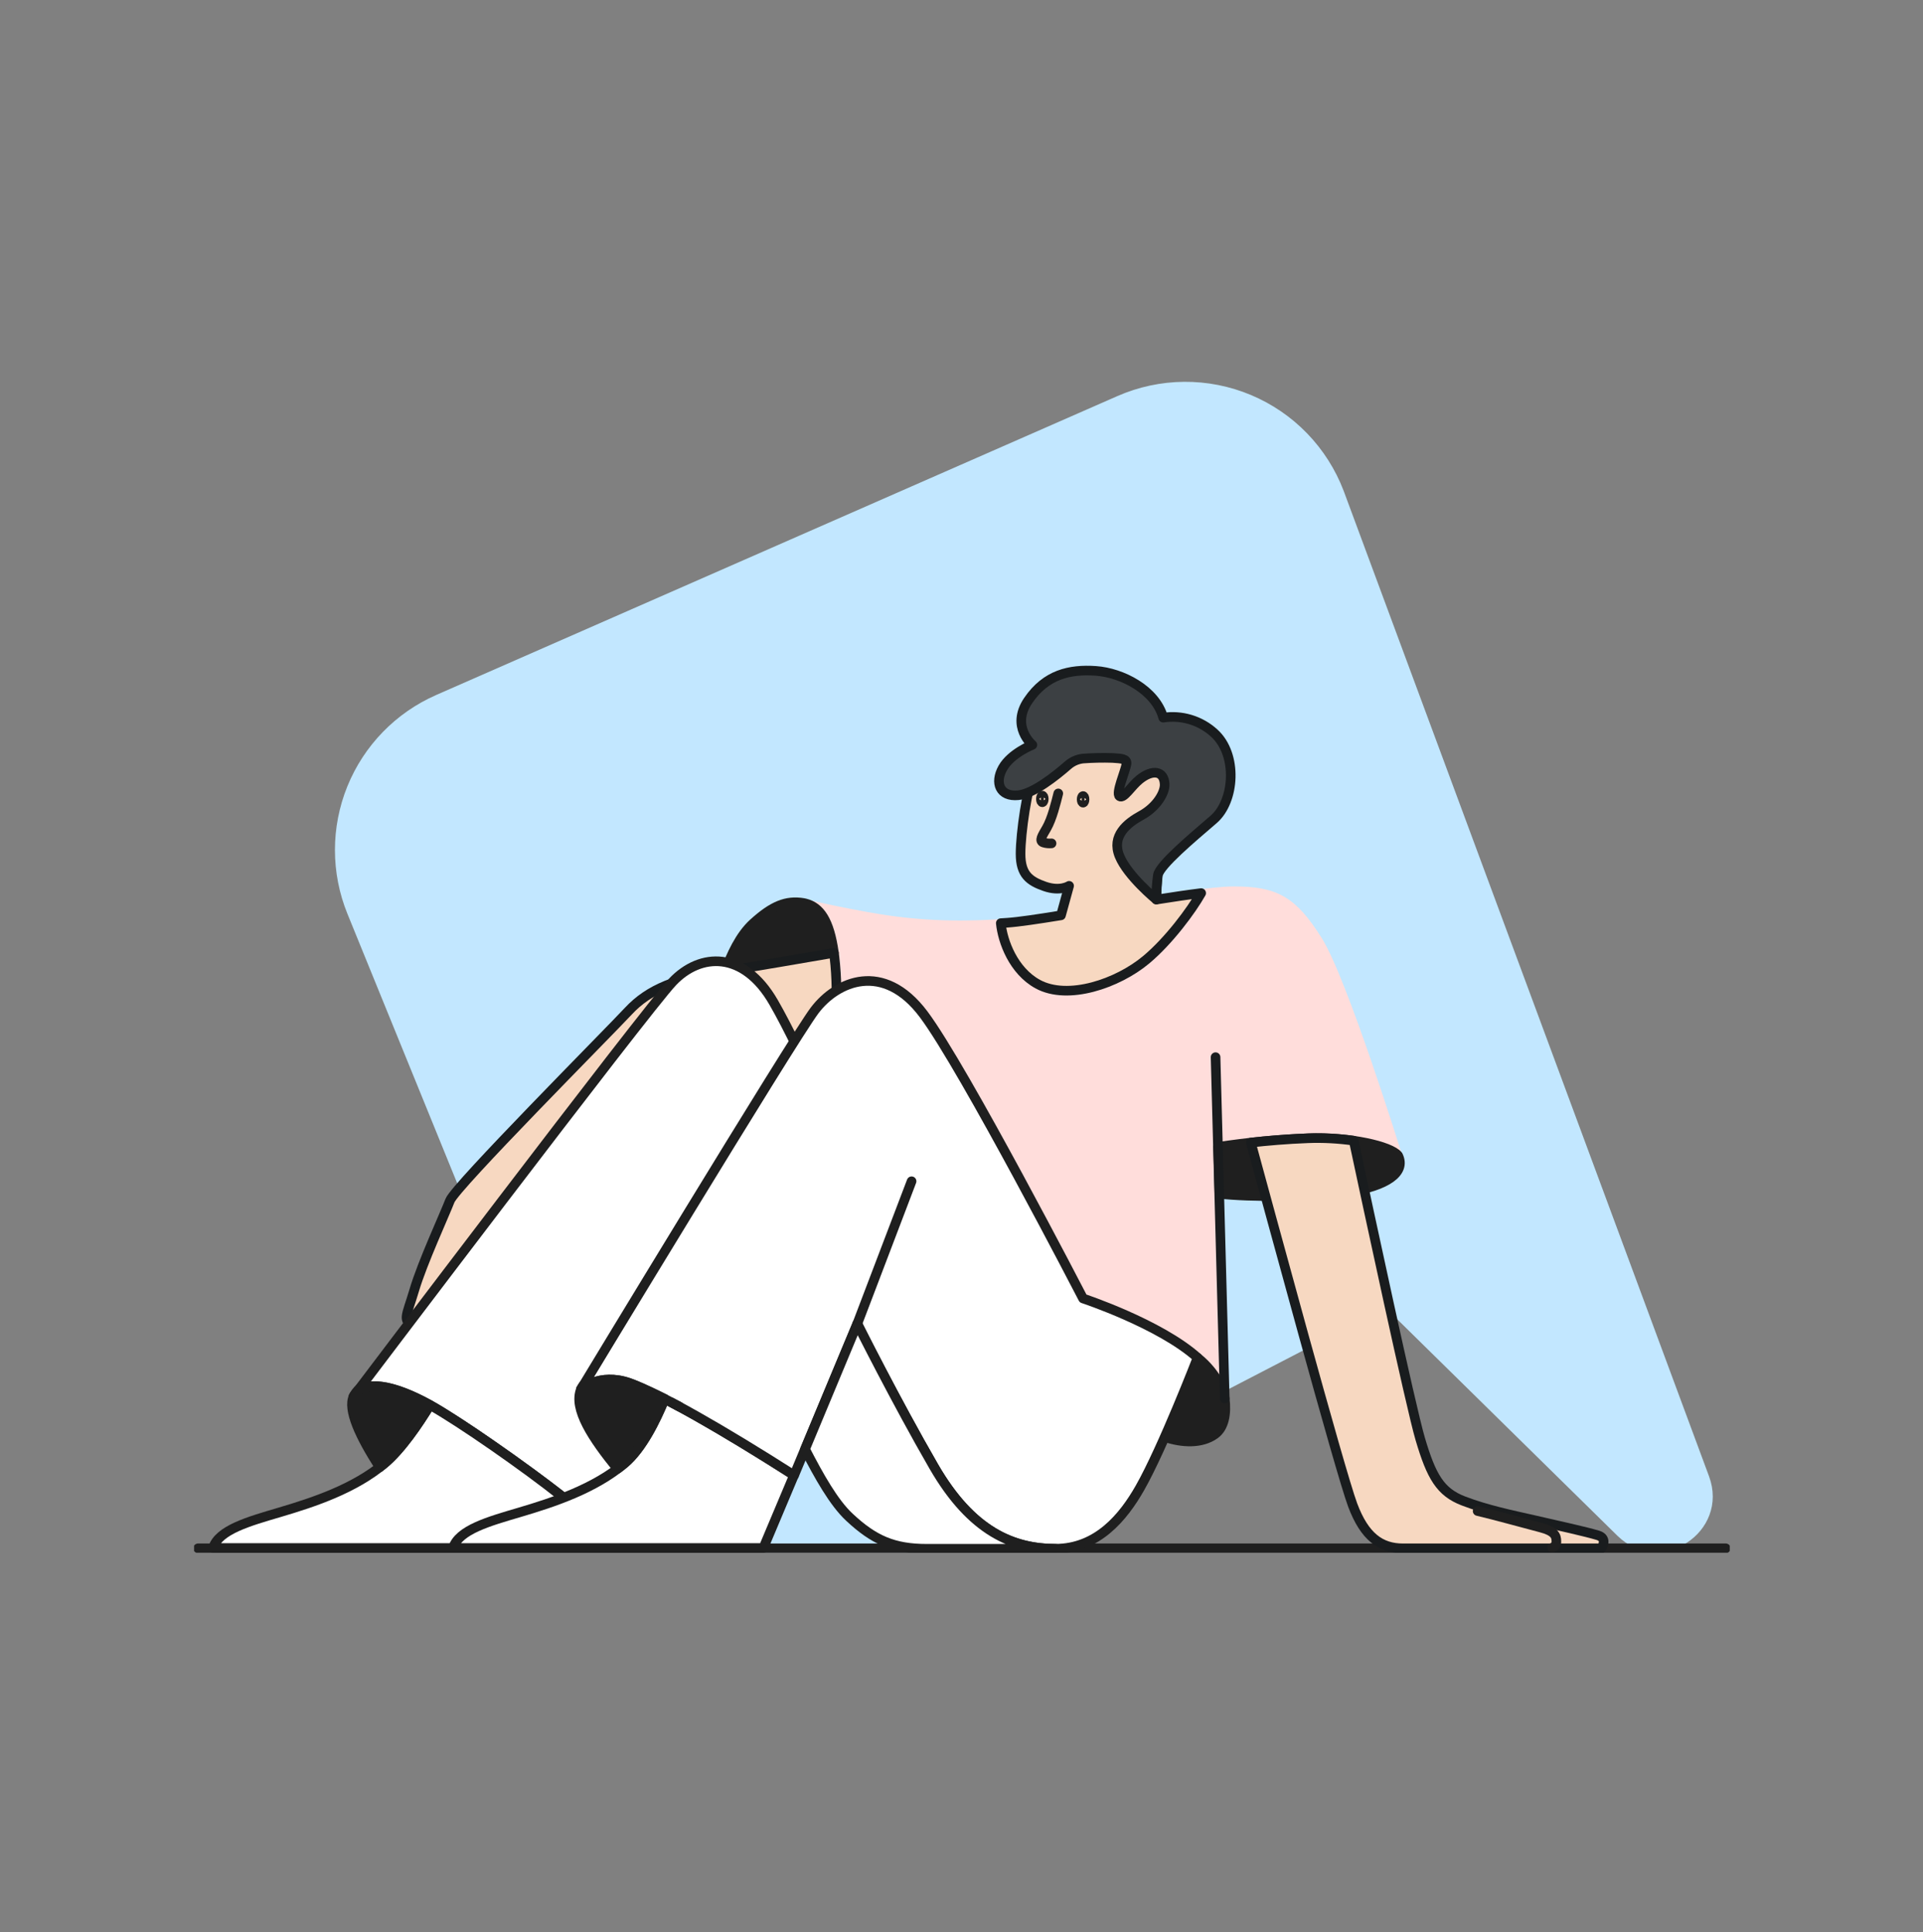 <svg xmlns="http://www.w3.org/2000/svg" width="200" height="201" viewBox="0 0 200 201" fill="none">
<rect x="0" y="0" width="200" height="201" fill="#808080" stroke="none"/>
<g clip-path="url(#clip0_714_1972)">
<path d="M144.206 135.552C143.65 135.737 95.002 161.048 95.002 161.048H63.465L36.52 94.895C34.832 90.746 34.829 86.103 36.512 81.953C38.196 77.802 41.432 74.472 45.533 72.672L116.383 41.58C118.517 40.644 120.818 40.151 123.148 40.132C125.478 40.113 127.787 40.567 129.936 41.468C132.084 42.368 134.027 43.696 135.647 45.371C137.267 47.046 138.529 49.032 139.358 51.209L177.354 153.7C179.361 159.113 172.62 163.476 168.504 159.441L144.206 135.552Z" fill="#C2E7FF" stroke="#C2E7FF" stroke-width="0.833" stroke-linecap="round" stroke-linejoin="round"/>
<path d="M83.578 93.928C85.221 94.256 86.311 95.625 86.782 99.512C87.356 104.273 86.617 108.871 86.617 108.871L112.645 135.064C117.736 136.871 121.924 139.088 124.552 141.223C127.18 143.358 127.424 145.738 127.424 145.738L126.684 119.299C129.785 118.823 132.91 118.522 136.045 118.397C140.315 118.232 144.667 119.217 145.406 120.203C145.406 120.203 139.739 101.975 137.111 97.795C134.484 93.615 132.678 92.621 128.326 92.621C123.974 92.621 108.863 95.703 104.761 95.98C101.404 96.208 96.893 96.388 91.378 95.488C87.739 94.893 83.578 93.928 83.578 93.928Z" fill="#FFDDDB" stroke="#FFDDDB" stroke-width="0.833" stroke-linecap="round" stroke-linejoin="round"/>
<path d="M127.374 145.458C127.222 144.769 126.633 142.919 124.551 141.223C124.551 141.223 122.926 145.436 121.135 149.473C122.942 150.093 124.977 150.184 126.357 149.187C127.333 148.482 127.572 147.034 127.374 145.458Z" fill="#1F1F1F" stroke="#1F1F1F" stroke-linecap="round" stroke-linejoin="round"/>
<path d="M145.408 120.202C144.667 119.217 140.317 118.232 136.047 118.397C132.912 118.522 129.787 118.823 126.686 119.298L126.823 124.167C129.721 124.537 136.823 124.517 140.254 123.982C144.206 123.363 146.261 121.958 145.408 120.202Z" fill="#1F1F1F" stroke="#1F1F1F" stroke-linecap="round" stroke-linejoin="round"/>
<path d="M75.45 100.989C79.083 100.461 82.844 99.767 86.73 99.115C86.255 95.685 85.248 94.359 83.779 93.974C83.713 93.958 83.646 93.939 83.578 93.928C81.772 93.619 80.335 94.235 78.365 96.02C76.924 97.326 76.035 99.374 75.426 100.993L75.45 100.989Z" fill="#1F1F1F" stroke="#1F1F1F" stroke-linecap="round" stroke-linejoin="round"/>
<path d="M86.782 99.511C86.765 99.376 86.748 99.243 86.73 99.115C82.841 99.767 79.084 100.462 75.45 100.989C70.359 101.73 67.487 102.878 65.35 105.176C63.213 107.474 47.369 123.404 46.798 124.882C46.228 126.36 43.924 131.363 43.095 134.162C42.265 136.96 41.782 137.363 43.095 137.937C43.095 137.937 70.687 110.841 71.013 110.841C71.243 110.841 80.272 109.71 86.619 108.834C86.689 108.404 87.326 104.034 86.782 99.511Z" fill="#F7D8C1" stroke="#191C1E" stroke-linecap="round" stroke-linejoin="round"/>
<path d="M37.393 144.441C37.135 144.668 36.925 144.945 36.776 145.254C36.854 145.121 36.946 144.997 37.05 144.884L37.393 144.441Z" fill="#1F1F1F" stroke="#1F1F1F" stroke-linecap="round" stroke-linejoin="round"/>
<path d="M179.483 161.05H20.602" stroke="#1F1F1F" stroke-linecap="round" stroke-linejoin="round"/>
<path d="M60.999 157.726C58.124 155.099 48.189 148.037 44.578 146.06C40.967 144.082 37.845 143.432 36.776 145.237C36.776 145.237 67.075 105.169 69.949 102.132C72.823 99.095 77.339 98.847 80.46 104.265C83.58 109.684 87.682 119.621 87.682 119.621L60.999 157.726Z" fill="white" stroke="#1F1F1F" stroke-linecap="round" stroke-linejoin="round"/>
<path d="M44.718 146.146C43.496 148.152 41.726 150.754 39.979 152.224C36.859 154.852 32.67 156.248 29.053 157.315C25.918 158.241 22.729 159.122 22.155 161.019H55.655L58.446 155.659C54.62 152.611 47.805 147.861 44.718 146.146Z" fill="white" stroke="#1F1F1F" stroke-linecap="round" stroke-linejoin="round"/>
<path d="M44.576 146.067C41.231 144.243 38.311 143.547 37.048 144.884C36.863 145.121 36.774 145.254 36.774 145.254C36.127 146.593 37.433 149.454 39.498 152.619C39.659 152.493 39.82 152.365 39.977 152.234C41.724 150.763 43.496 148.16 44.716 146.156L44.576 146.067Z" fill="#1F1F1F" stroke="#1F1F1F" stroke-linecap="round" stroke-linejoin="round"/>
<path d="M69.126 145.508C68.229 147.71 66.768 150.693 64.94 152.224C61.82 154.852 57.631 156.249 54.014 157.315C50.879 158.241 47.69 159.123 47.116 161.019H79.39L82.576 153.454C77.362 150.124 72.592 147.284 69.126 145.508Z" fill="white" stroke="#1F1F1F" stroke-linecap="round" stroke-linejoin="round"/>
<path d="M60.424 144.506C60.424 144.506 82.429 108.132 84.728 105.095C87.026 102.058 91.872 99.921 96.059 105.504C100.246 111.087 112.644 135.063 112.644 135.063C112.644 135.063 120.607 137.691 124.552 141.223C124.552 141.223 120.939 150.582 118.557 154.771C116.824 157.819 114.124 161.093 109.772 161.093C105.42 161.093 101.068 159.369 97.126 152.554C93.183 145.739 89.163 137.691 89.163 137.691L82.592 153.456C75.131 148.7 68.552 144.917 65.433 143.85C62.315 142.784 60.424 144.506 60.424 144.506Z" fill="white" stroke="#1F1F1F" stroke-linecap="round" stroke-linejoin="round"/>
<path d="M97.126 152.554C93.185 145.738 89.163 137.691 89.163 137.691L83.728 150.738C85.179 153.547 86.709 156.293 88.341 157.814C90.887 160.195 92.939 161.099 96.387 161.099H109.772C105.42 161.093 101.068 159.369 97.126 152.554Z" fill="white" stroke="#1F1F1F" stroke-linecap="round" stroke-linejoin="round"/>
<path d="M60.424 144.506L60.687 144.071C60.578 144.202 60.49 144.349 60.424 144.506Z" fill="#1F1F1F" stroke="#1F1F1F" stroke-linecap="round" stroke-linejoin="round"/>
<path d="M70.67 146.323L70.515 146.239" stroke="#1F1F1F" stroke-linecap="round" stroke-linejoin="round"/>
<path d="M64.946 152.219C66.774 150.68 68.235 147.704 69.131 145.502C69.344 145.612 66.513 144.206 65.439 143.836C62.318 142.767 60.429 144.491 60.429 144.491C59.583 146.528 61.644 149.613 64.22 152.782C64.463 152.612 64.705 152.423 64.946 152.219Z" fill="#1F1F1F" stroke="#1F1F1F" stroke-linecap="round" stroke-linejoin="round"/>
<path d="M69.798 145.856L70.455 146.206" stroke="#1F1F1F" stroke-linecap="round" stroke-linejoin="round"/>
<path d="M166.18 159.697C164.948 159.326 162.178 158.712 159.469 158.095C157.335 157.612 154.604 157.049 152.202 156.124C149.8 155.2 148.869 153.6 147.706 149.66C146.734 146.384 142.274 125.586 140.795 118.65C139.223 118.424 137.634 118.339 136.047 118.397C133.806 118.482 131.723 118.667 130.095 118.849C131.904 125.452 139.354 152.989 140.685 156.556C141.919 159.843 143.58 161.052 145.921 161.052H166.55C166.55 161.052 167.28 160.026 166.18 159.697Z" fill="#F7D8C1" stroke="#191C1E" stroke-linecap="round" stroke-linejoin="round"/>
<path d="M153.68 157.173C155.28 157.543 158.852 158.527 160.269 158.897C161.685 159.267 161.87 159.758 161.87 160.314C161.883 160.458 161.847 160.602 161.769 160.724C161.691 160.847 161.575 160.94 161.439 160.99" stroke="#1F1F1F" stroke-linecap="round" stroke-linejoin="round"/>
<path d="M89.163 137.691L94.808 122.871" stroke="#1F1F1F" stroke-linecap="round" stroke-linejoin="round"/>
<path d="M120.263 93.571C120.304 92.2 120.409 89.969 120.672 89.186C121.042 88.074 123.45 83.397 123.265 81.119C123.08 78.841 120.555 74.098 115.813 75.269C111.07 76.439 107.624 80.01 107.624 80.01C106.822 81.919 106.142 86.661 106.142 88.817C106.142 90.972 107.068 91.648 108.667 92.204C110.265 92.76 111.191 92.141 111.191 92.141C111.191 92.141 110.75 93.717 110.346 95.211C107.939 95.602 105.918 95.902 104.767 95.98L104.087 96.024C104.272 97.939 105.409 100.982 107.928 102.363C111.076 104.089 116.241 102.302 119.196 99.839C121.555 97.874 123.911 94.697 124.926 92.897C123.544 93.067 121.948 93.304 120.263 93.571Z" fill="#F7D8C1" stroke="#191C1E" stroke-linecap="round" stroke-linejoin="round"/>
<path d="M112.626 78.904C112.049 78.971 111.506 79.212 111.069 79.595C109.815 80.693 107.469 82.567 105.893 82.719C103.984 82.904 103.428 81.423 104.291 79.887C105.154 78.352 107.371 77.48 107.371 77.48C107.371 77.48 105.091 75.571 106.939 72.862C108.787 70.152 111.25 69.597 113.96 69.782C116.669 69.967 120.18 71.752 120.98 74.647C121.926 74.501 122.893 74.57 123.81 74.847C124.726 75.124 125.569 75.603 126.276 76.249C128.739 78.471 128.432 83.33 126.213 85.239C123.995 87.148 120.61 89.98 120.426 91.028C120.307 91.868 120.253 92.717 120.263 93.565C120.263 93.565 117.286 91.136 116.428 89.043C115.571 86.95 117.215 85.626 118.706 84.813C120.287 83.952 121.167 82.465 121.128 81.571C121.067 80.154 119.856 80.01 118.536 81.058C117.65 81.763 116.869 83.13 116.441 82.823C116.013 82.515 117.037 80.247 117.16 79.456C117.241 78.923 116.626 78.9 115.702 78.839C114.676 78.807 113.65 78.829 112.626 78.904Z" fill="#3C4043" stroke="#191C1E" stroke-linecap="round" stroke-linejoin="round"/>
<path d="M110.065 82.53C109.818 83.516 109.416 85.164 108.848 86.149C108.409 86.906 108.016 87.488 108.539 87.641C108.807 87.721 109.088 87.749 109.366 87.723" stroke="#1F1F1F" stroke-linecap="round" stroke-linejoin="round"/>
<path d="M112.646 83.489C112.729 83.489 112.796 83.336 112.796 83.147C112.796 82.958 112.729 82.804 112.646 82.804C112.563 82.804 112.496 82.958 112.496 83.147C112.496 83.336 112.563 83.489 112.646 83.489Z" fill="#1F1F1F" stroke="#1F1F1F" stroke-linecap="round" stroke-linejoin="round"/>
<path d="M108.406 83.447C108.489 83.447 108.556 83.293 108.556 83.104C108.556 82.915 108.489 82.762 108.406 82.762C108.323 82.762 108.256 82.915 108.256 83.104C108.256 83.293 108.323 83.447 108.406 83.447Z" fill="#1F1F1F" stroke="#1F1F1F" stroke-linecap="round" stroke-linejoin="round"/>
<path d="M127.376 145.458L126.424 109.963" stroke="#191C1E" stroke-linecap="round" stroke-linejoin="round"/>
</g>
<defs>
<clipPath id="clip0_714_1972">
<rect width="159.715" height="121.806" fill="white" transform="translate(20.186 39.704)"/>
</clipPath>
</defs>
</svg>
